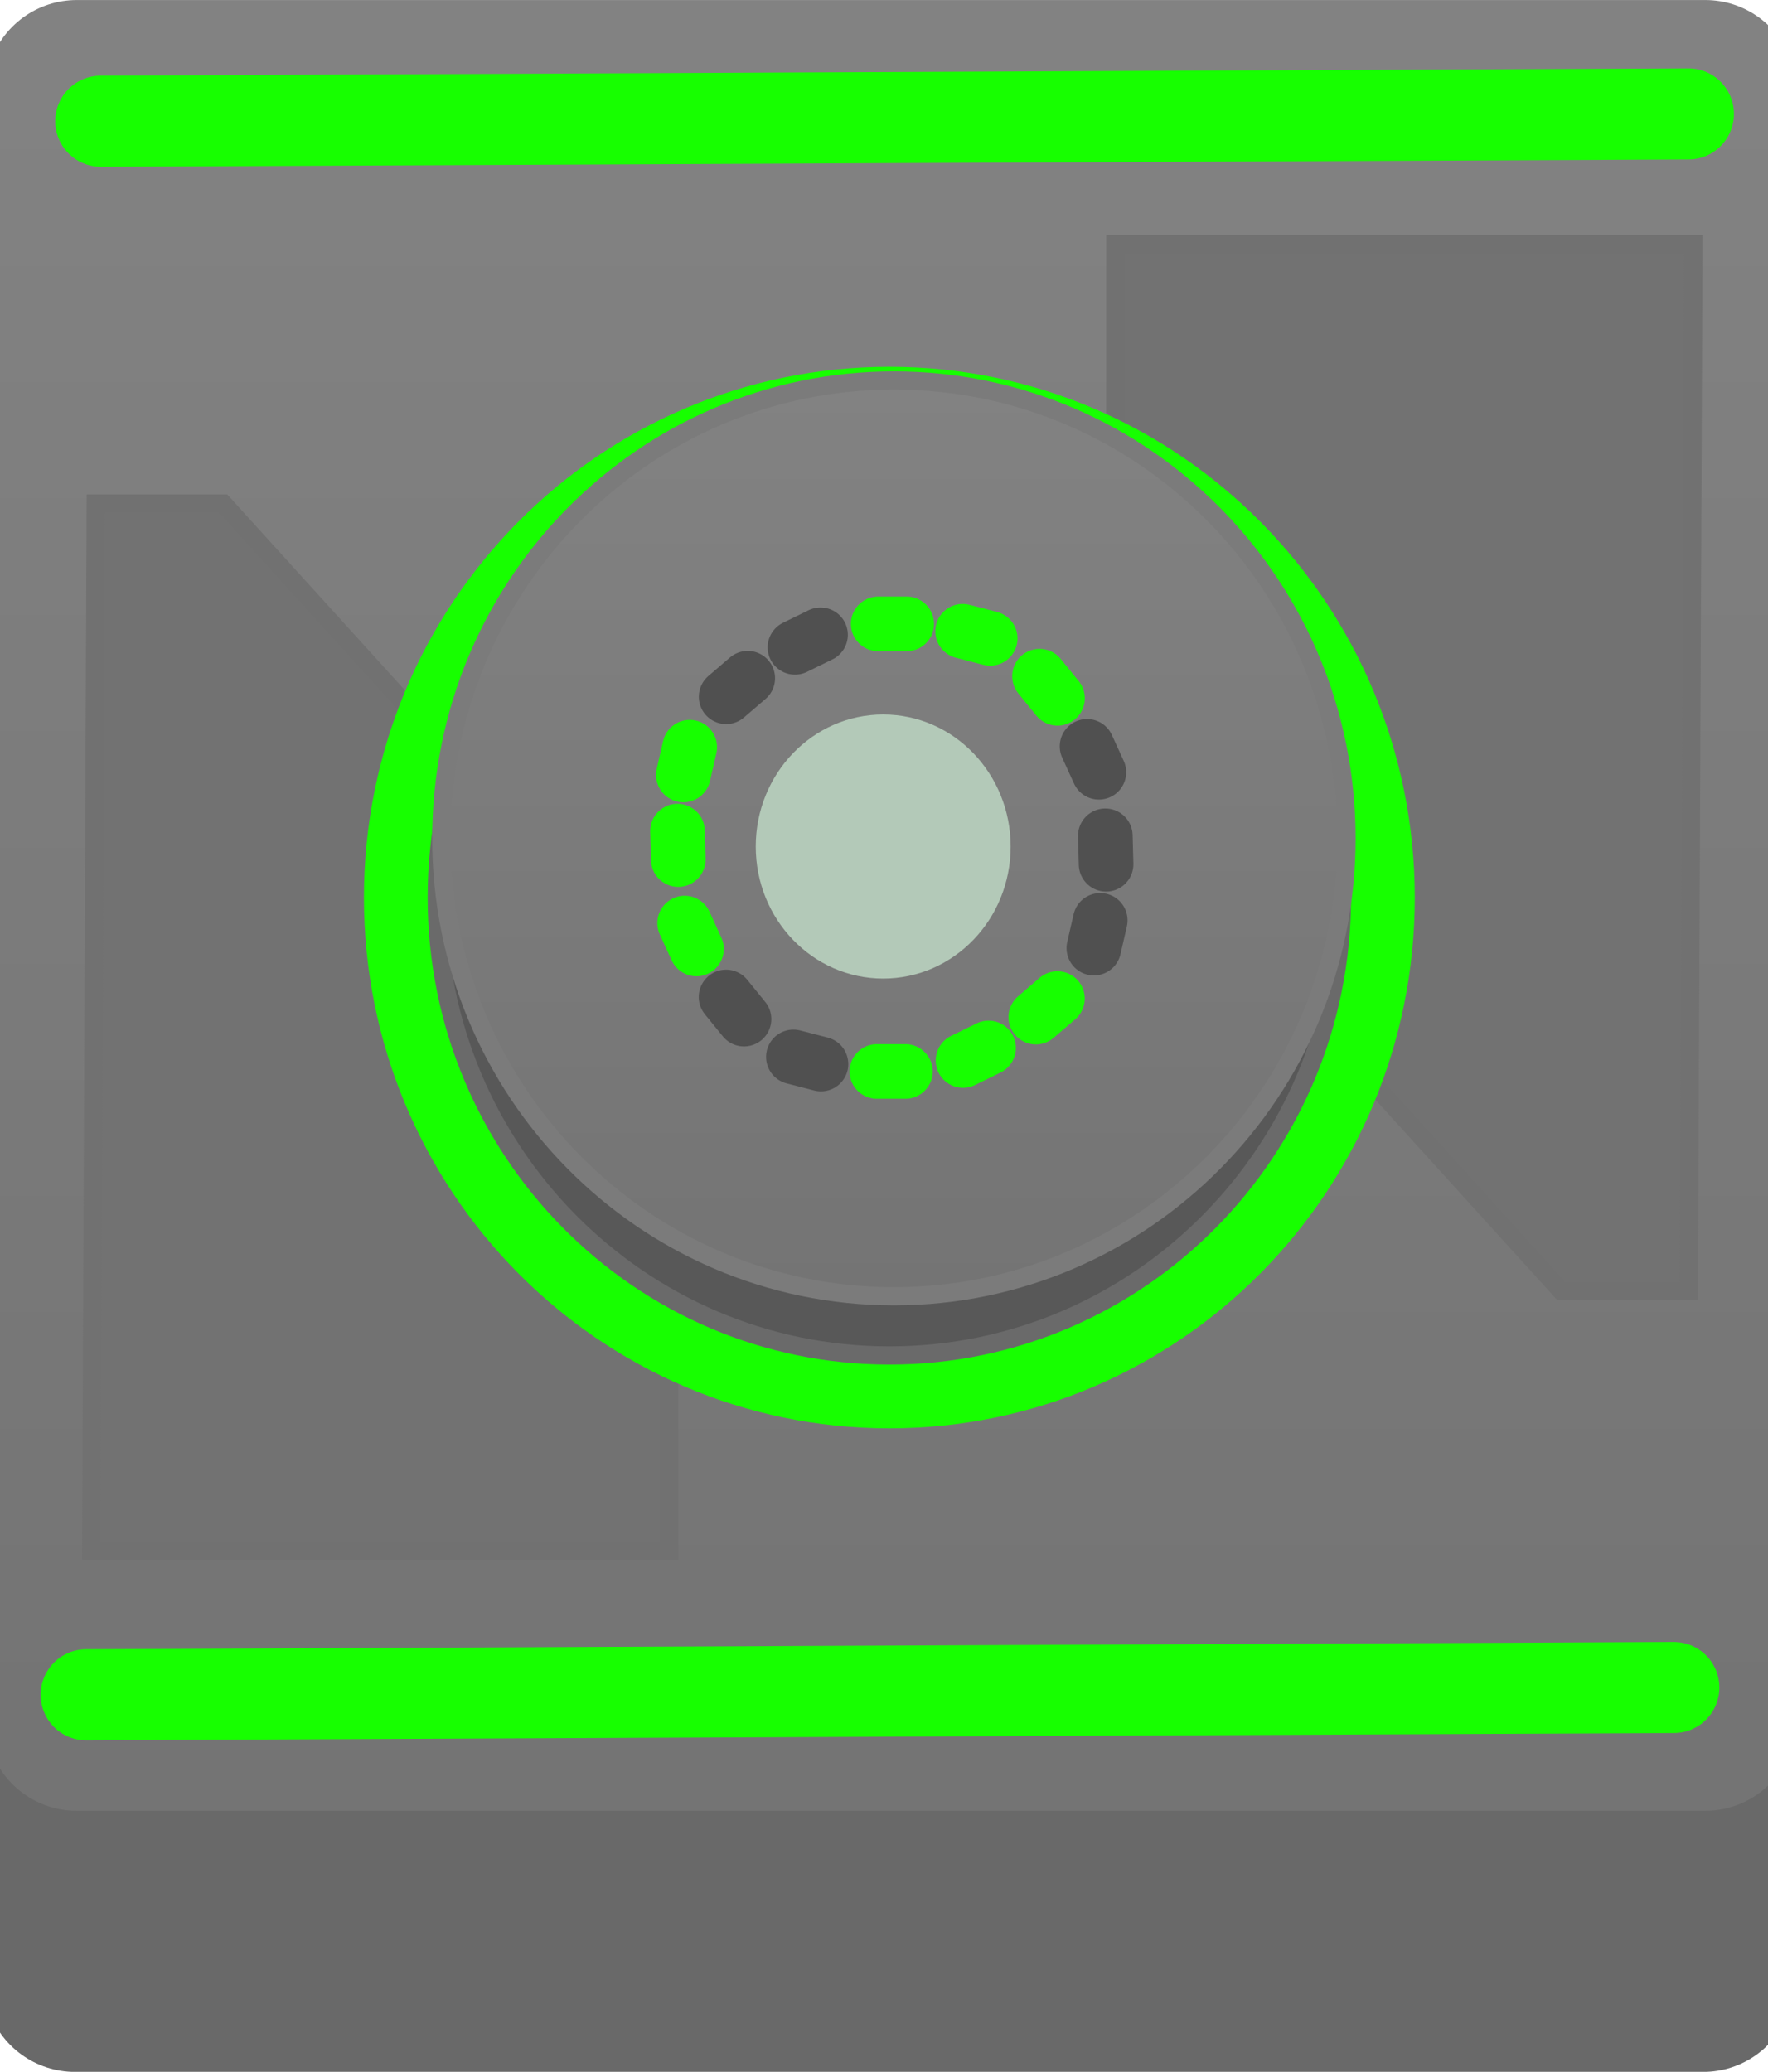 <svg version="1.1" xmlns="http://www.w3.org/2000/svg" xmlns:xlink="http://www.w3.org/1999/xlink" width="48.552" height="56.879" viewBox="0,0,48.552,56.879"><defs><linearGradient x1="240.026" y1="154.06" x2="240.026" y2="198.773" gradientUnits="userSpaceOnUse" id="color-1"><stop offset="0" stop-color="#828282"/><stop offset="1" stop-color="#747474"/></linearGradient><linearGradient x1="240.026" y1="154.06" x2="240.026" y2="198.773" gradientUnits="userSpaceOnUse" id="color-2"><stop offset="0" stop-color="#828282"/><stop offset="1" stop-color="#747474"/></linearGradient><linearGradient x1="240.107" y1="162.005" x2="240.107" y2="187.147" gradientUnits="userSpaceOnUse" id="color-3"><stop offset="0" stop-color="#828282"/><stop offset="1" stop-color="#747474"/></linearGradient></defs><g transform="translate(-215.559,-151.56)"><g data-paper-data="{&quot;isPaintingLayer&quot;:true}" fill-rule="nonzero" stroke-linejoin="miter" stroke-miterlimit="10" stroke-dasharray="" stroke-dashoffset="0" style="mix-blend-mode: normal"><path d="M217.622,205.94v-44.712c0,0 -0.108,0 0.436,0c3.309,0 36.329,0 43.5,0c0.898,0 0.776,0 0.776,0v44.712c0,0 0.016,0 -0.776,0c-3.876,0 -35.753,0 -43.125,0c-0.999,0 -0.811,0 -0.811,0z" fill="#696969" stroke="#696969" stroke-width="5" stroke-linecap="butt"/><path d="M217.674,198.773v-44.712c0,0 -0.108,0 0.436,0c3.309,0 36.329,0 43.5,0c0.898,0 0.776,0 0.776,0v44.712c0,0 0.016,0 -0.776,0c-3.876,0 -35.753,0 -43.125,0c-0.999,0 -0.811,0 -0.811,0z" fill="url(#color-1)" stroke="url(#color-2)" stroke-width="5" stroke-linecap="butt"/><path d="M261.525,197.888l-43.6,0.2" fill="none" stroke="#17ff00" stroke-width="2.5" stroke-linecap="round"/><path d="M262.063,158.257l-0.125,28.75h-3.5l-12.25,-13.5v-15.25z" data-paper-data="{&quot;index&quot;:null}" fill="#727272" stroke="#717171" stroke-width="0.5" stroke-linecap="round"/><path d="M218.325,154.888l43.6,-0.2" fill="none" stroke="#17ff00" stroke-width="2.5" stroke-linecap="round"/><path d="M218.063,194.132l0.125,-28.75h3.5l12.25,13.5v15.25z" fill="#727272" stroke="#717171" stroke-width="0.5" stroke-linecap="round"/><path d="M252.411,176.201c0,6.943 -5.564,12.571 -12.429,12.571c-6.864,0 -12.429,-5.628 -12.429,-12.571c0,-6.943 5.564,-12.571 12.429,-12.571c6.864,0 12.429,5.628 12.429,12.571z" fill="none" stroke="#17ff00" stroke-width="4" stroke-linecap="butt"/><path d="M252.411,176.201c0,6.943 -5.564,12.571 -12.429,12.571c-6.864,0 -12.429,-5.628 -12.429,-12.571c0,-6.943 5.564,-12.571 12.429,-12.571c6.864,0 12.429,5.628 12.429,12.571z" fill="#585858" stroke="#6a6a6a" stroke-width="0.5" stroke-linecap="butt"/><path d="M252.536,174.576c0,6.943 -5.564,12.571 -12.429,12.571c-6.864,0 -12.429,-5.628 -12.429,-12.571c0,-6.943 5.564,-12.571 12.429,-12.571c6.864,0 12.429,5.628 12.429,12.571z" fill="url(#color-3)" stroke="#7b7b7b" stroke-width="0.5" stroke-linecap="butt"/><g fill="none" stroke-width="1.5" stroke-linecap="round"><g><g><g stroke="#17ff00"><path d="M239.676,168.688h0.782"/><path d="M241.994,168.89l0.757,0.196"/></g><g><path d="M244.106,170.124l0.493,0.607" stroke="#17ff00"/><path d="M245.736,172.761l-0.325,-0.711" stroke="#505050"/></g></g><g data-paper-data="{&quot;index&quot;:null}"><g stroke="#505050"><path d="M245.934,175.287l-0.021,-0.781"/><path d="M245.598,177.589l0.175,-0.762"/></g><g stroke="#17ff00"><path d="M244.004,179.483l0.593,-0.509"/><path d="M242.005,180.674l0.702,-0.344"/></g></g></g><g data-paper-data="{&quot;index&quot;:null}"><g><g><path d="M240.422,180.975h-0.782" stroke="#17ff00"/><path d="M237.347,180.576l0.757,0.196" stroke="#505050"/></g><g><path d="M235.991,179.538l-0.493,-0.607" stroke="#505050"/><path d="M234.686,177.612l-0.325,-0.711" stroke="#17ff00"/></g></g><g data-paper-data="{&quot;index&quot;:null}"><g stroke="#17ff00"><path d="M234.185,175.158l-0.021,-0.781"/><path d="M234.325,172.835l0.175,-0.762"/></g><g stroke="#505050"><path d="M236.093,170.18l-0.593,0.509"/><path d="M238.092,168.988l-0.702,0.344"/></g></g></g></g><path d="M243.313,174.8c0,2.002 -1.567,3.625 -3.5,3.625c-1.933,0 -3.5,-1.623 -3.5,-3.625c0,-2.002 1.567,-3.625 3.5,-3.625c1.933,0 3.5,1.623 3.5,3.625z" fill="#b3c9b8" stroke="none" stroke-width="1.5" stroke-linecap="butt"/></g></g></svg>